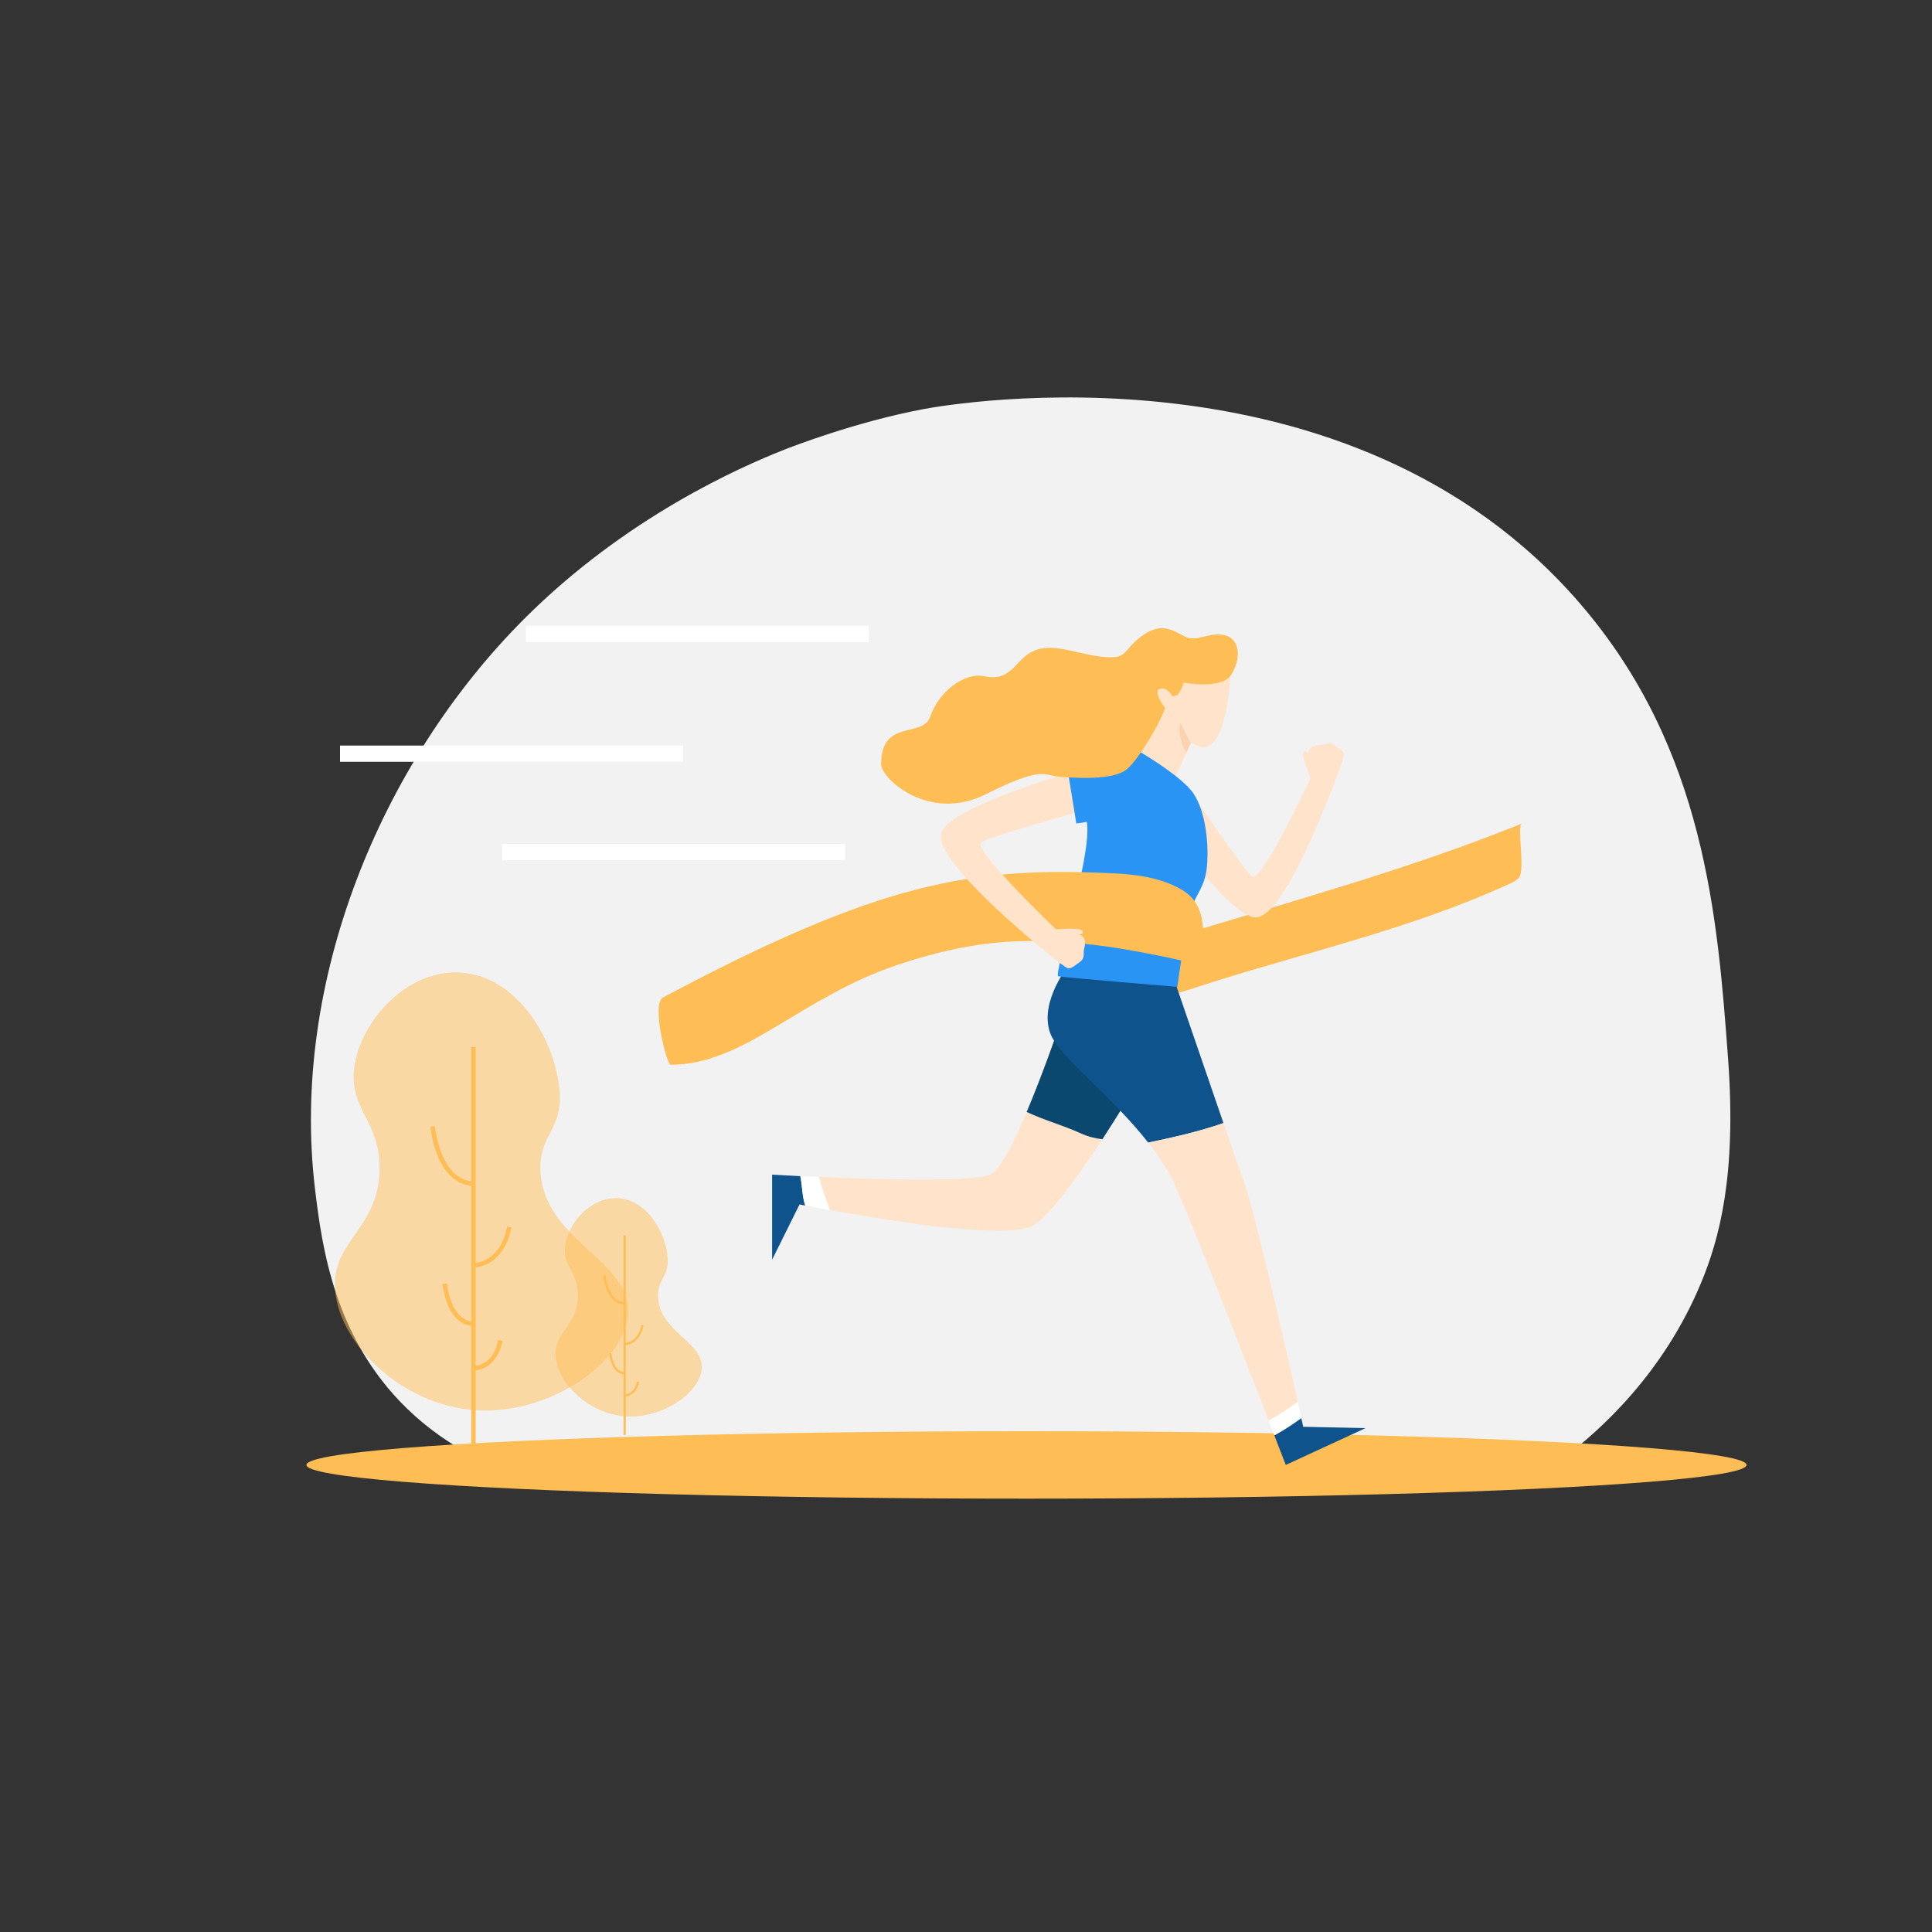 <svg xmlns="http://www.w3.org/2000/svg" xmlns:xlink="http://www.w3.org/1999/xlink" version="1.1" id="Layer_1" x="0px" y="0px" viewBox="0 0 2000 2000" style="enable-background:new 0 0 2000 2000;" xml:space="preserve">
<rect x="0" y="0" width="2000" height="2000" fill="#333333" stroke="none"/>
<style type="text/css">
	.st0{fill:#F2F2F2;}
	.st1{opacity:0.5;}
	.st2{fill:#FFBE55;}
	.st3{fill:#FFFFFF;}
	.st4{fill:#FFE3CA;}
	.st5{fill:#0E538C;}
	.st6{fill:#0B4870;}
	.st7{fill:#FCD2B1;}
	.st8{fill:#2A94F4;}
</style>
<g id="bg">
	<path class="st0" d="M547.3,1530.4c-31.5-9.4-81.2-28.9-125.8-72.1c-75.7-73.3-88.3-168-95.5-228.3   c-25.2-212.2,66.9-439.4,216.5-589.2c105.4-105.5,224-157.4,269.4-175.3c6.1-2.4,72.9-28.6,144.1-42   c29.6-5.6,440.8-76.3,679.9,201.6c129.2,150,142.2,325.1,153,471c8.9,120.3-9,186.4-28,232c-39.2,94.2-104.2,152.2-142,181"/>
	<g>
		<g class="st1">
			<path class="st2" d="M493.1,1459.9c-79-4.9-145.9-72.5-146.4-129.5c-0.4-47.1,44.7-59.3,46.2-118.7     c1.3-51.3-31.8-62.7-26.2-106.4c5.9-45.9,50.8-98.5,104.8-98.7c62.1-0.1,104.3,69.3,107.9,124.9c2.4,37.8-20.7,43-20,78.6     c1.3,72.8,92.2,93.6,90.9,148C649.2,1408.1,570.9,1464.7,493.1,1459.9z"/>
		</g>
		<g>
			<rect x="487.8" y="1083.8" class="st2" width="4.6" height="414.6"/>
		</g>
		<g>
			<path class="st2" d="M489.5,1227.7c-38.4-2.6-43.7-58.9-43.9-61.3l4.6-0.4c0,0.5,5.2,54.8,39.6,57.1L489.5,1227.7z"/>
		</g>
		<g>
			<path class="st2" d="M489.5,1372.6c-27.5-1.8-31.2-41.8-31.4-43.5l4.6-0.4c0,0.4,3.6,37.8,27.1,39.4L489.5,1372.6z"/>
		</g>
		<g>
			<path class="st2" d="M488.1,1312.5l-0.2-4.6c32.2-1.6,36.9-37.5,36.9-37.9l4.6,0.5C529.3,1271,524.1,1310.7,488.1,1312.5z"/>
		</g>
		<g>
			<path class="st2" d="M489.6,1418.8l-0.2-4.6c22.7-1.1,26-25.8,26.1-26.9l4.6,0.6C520,1388.2,516.2,1417.6,489.6,1418.8z"/>
		</g>
	</g>
	<g>
		<g class="st1">
			<path class="st2" d="M648.1,1466.3c-39.4-2.4-72.8-36.1-73-64.6c-0.2-23.5,22.3-29.6,23.1-59.2c0.7-25.6-15.9-31.3-13.1-53     c2.9-22.9,25.3-49.1,52.3-49.2c30.9-0.1,52,34.5,53.8,62.3c1.2,18.8-10.3,21.4-10,39.2c0.6,36.3,46,46.7,45.3,73.8     C725.9,1440.5,686.9,1468.7,648.1,1466.3z"/>
		</g>
		<g>
			<rect x="645.5" y="1278.7" class="st2" width="2.3" height="206.7"/>
		</g>
		<g>
			<path class="st2" d="M646.3,1350.5c-19.1-1.3-21.8-29.4-21.9-30.6l2.3-0.2c0,0.3,2.6,27.3,19.8,28.5L646.3,1350.5z"/>
		</g>
		<g>
			<path class="st2" d="M646.3,1422.8c-13.7-0.9-15.6-20.9-15.7-21.7l2.3-0.2c0,0.2,1.8,18.8,13.5,19.6L646.3,1422.8z"/>
		</g>
		<g>
			<path class="st2" d="M645.6,1392.8l-0.1-2.3c16-0.8,18.4-18.7,18.4-18.9l2.3,0.3C666.2,1372.1,663.6,1391.9,645.6,1392.8z"/>
		</g>
		<g>
			<path class="st2" d="M646.4,1445.8l-0.1-2.3c11.3-0.5,13-12.9,13-13.4l2.3,0.3C661.5,1430.6,659.6,1445.2,646.4,1445.8z"/>
		</g>
	</g>
	<ellipse class="st2" cx="1062.6" cy="1516.5" rx="745.4" ry="34.9"/>
	<rect x="544.3" y="647.9" class="st3" width="355" height="16.8"/>
	<rect x="352" y="771.8" class="st3" width="355" height="16.8"/>
	<rect x="519.8" y="873.7" class="st3" width="355" height="16.8"/>
</g>
<g id="Runner">
	<path class="st2" d="M1214.2,970.5c0,0-6.5,62-6.5,62c0.2-1.8,20.5-7,22.1-7.6c23.7-7.9,47.5-15.2,71.4-22.2   c88.9-26.2,177.4-49.2,261.9-88c3.4-1.5,6.8-3.2,9.2-6c7-8-2.3-54,3-56.1C1457.5,900.2,1335.6,933.2,1214.2,970.5z"/>
	<path class="st4" d="M1391.2,781.2c0,3.1-6.8,21.6-10.2,30.6c-0.6,1.7-1.1,3-1.5,3.8c-0.1,0.4-0.3,0.7-0.3,0.8   c0,0.1-0.1,0.1-0.1,0.2c-10.8,27.1-52.6,134.1-79.5,133.1c-29-1.1-104.2-110.6-104.2-110.6l34.2-23.8c0,0,57.1,84.2,66.5,92   c9.2,7.5,57.9-96.1,60.6-102c-2.6-6.1-9.7-23.4-7.3-26.4c2.8-3.7,4.9,2.4,4.9,2.4s-0.8-6.5,5.3-8.6c6.1-2.1,6.5-0.9,10.2-2.1   c3.7-1.2,7.3-2.5,11,0.4C1384.7,773.9,1391.2,777.1,1391.2,781.2z"/>
	<path class="st5" d="M799.3,1216v88l28.4-57.2c0,0,2.1,0.4,5.9,1.2c-3.2-9.2-3-20.3-5.1-30.4C810.7,1216.6,799.3,1216,799.3,1216z"/>
	<path class="st3" d="M828.5,1217.5c2.1,10.1,1.8,21.2,5.1,30.4c5.5,1.1,14.5,2.8,25.9,4.9c-4.3-11.4-8.4-22.8-11.6-34.4   C840.8,1218.1,834.3,1217.8,828.5,1217.5z"/>
	<path class="st4" d="M1118.7,1173.2c-18.8-8.5-37.6-13.5-55.9-22.1c-14.4,34.2-28.3,61-37.7,64.8c-19.3,8-116.9,5.1-177.3,2.4   c3.1,11.6,7.2,23,11.6,34.4c57.2,10.4,174.9,29.6,207,17.4c16.2-6.2,46.8-48,74.8-90.9C1133.6,1178.5,1126.2,1176.6,1118.7,1173.2z   "/>
	<path class="st6" d="M1209.7,982.8h-86.5c0,0-31.2,99.2-60.4,168.3c18.3,8.6,37.1,13.6,55.9,22.1c7.4,3.4,14.9,5.3,22.5,6.1   c32-49.1,60.7-99.7,60.7-99.7L1209.7,982.8z"/>
	<path class="st5" d="M1212.3,1004.8l-105.8-5.9c0,0-31,38.1-19.4,70.4c9,24.9,62.7,63.8,101.5,113.5c25.5-5.3,52.4-11.3,77.9-20.2   C1243.4,1095.3,1212.3,1004.8,1212.3,1004.8z"/>
	<path class="st3" d="M1319.3,1486c9.6-5.3,18.8-11.4,27.9-17.9c-1-4.4-2.3-10.2-3.8-17.1c-9.1,7.4-19.6,13.4-30.1,19.5   C1315.4,1476,1317.4,1481.2,1319.3,1486z"/>
	<path class="st4" d="M1266.6,1162.6c-25.5,8.8-52.4,14.9-77.9,20.2c11.4,14.6,21.5,30.1,28.8,46.5c16.5,36.9,68.2,169.7,95.8,241.1   c10.5-6.1,20.9-12.1,30.1-19.5c-12.9-57.4-43.7-192.6-54.8-224.7C1284.3,1214.2,1276.1,1190.4,1266.6,1162.6z"/>
	<path class="st5" d="M1349.1,1477c0,0-0.7-3.2-2-8.9c-9,6.5-18.2,12.6-27.9,17.9c7.3,18.8,11.8,30.5,11.8,30.5l82.6-38.1   L1349.1,1477z"/>
	<path class="st7" d="M1228.1,779.4l4.8-10.8c-4.6-6.6-7.8-14.2-11-21.3C1218.9,757.2,1222.2,769.4,1228.1,779.4z"/>
	<path class="st4" d="M1196.8,676.9L1171,775l45.2,31l11.9-26.6c-5.9-9.9-9.2-22.2-6.1-32.1c3.2,7.1,6.3,14.7,11,21.3l0,0   c40,29.7,41.3-82.6,41.3-82.6L1196.8,676.9z"/>
	<path class="st8" d="M1172.3,773.7c0,0,50.3,28.4,63.2,47.8c12.9,19.4,15.5,51.6,14.2,72.3s-8.4,27.8-14.8,42   c-6.5,14.2-16.1,85.8-16.1,85.8s-118.1-9.7-123.3-11s34.9-123.9,29.7-158.8S1172.3,773.7,1172.3,773.7z"/>
	<path class="st2" d="M694.1,1102.2c76.3,0.4,134.2-69.7,234.9-103.3c73.6-24.5,126.9-29.6,203.9-20.7c17,1.9,33.6,4.8,50.4,7.9   c13.4,2.5,26.7,5.2,39.9,8.2c5.3,1.2,11.3,4.4,15.2,0.9c9.8-8.6,7.8-28,6.4-39.4c-2-16.4-8.7-27.8-23.6-36   c-19.8-10.9-43.8-14.5-66-15.6c-149-7.4-242.9,8.2-468.8,128.3C674,1039,690.2,1102.2,694.1,1102.2z"/>
	<path class="st4" d="M1123.2,975.1c0,6.5-1.3,6.5-1.3,10.3c0,3.9,0,7.7-3.9,10.3s-9,7.7-12.9,6.5c-2.9-1-18.3-13.4-25.8-19.5   c-1.7-1.4-2.9-2.4-3.6-2.9c-0.3-0.3-0.5-0.4-0.5-0.4c-22.2-19-110.1-92.8-100.6-117.9c10.3-27.1,138.1-63.2,138.1-63.2l11.6,40   c0,0-98.1,27.1-108.4,33.6c-10.1,6.3,72.5,85.6,77.2,90.1c6.7-0.5,25.2-1.7,27.3,1.5c2.6,3.9-3.9,3.9-3.9,3.9   S1123.2,968.6,1123.2,975.1z"/>
	<path class="st4" d="M1079.4,982.7L1079.4,982.7c-0.8-0.6-2-1.6-3.6-2.9C1076.5,980.3,1077.8,981.3,1079.4,982.7z"/>
	<path class="st8" d="M1105.2,796.9l9,55.5c0,0,63.4-4.7,56.8-49C1167.1,777.6,1105.2,796.9,1105.2,796.9z"/>
	<path class="st4" d="M1381.2,811.8c-0.4,0.9-0.9,2.2-1.6,3.8c0.3-0.9,0.8-2.2,1.5-3.8L1381.2,811.8z"/>
	<path class="st4" d="M1379.3,816.5c-0.1,0.1-0.1,0.2-0.1,0.2h0C1379.2,816.6,1379.2,816.6,1379.3,816.5z"/>
	<path class="st2" d="M1213.6,720.8l5.2-1.3c0,0,5.2-6.5,6.5-12.9c0,0,38.7,7.6,49-7.8c10.3-15.4,10.3-37.3-6.5-41.2   c-16.8-3.9-28.4,7.7-41.3,1.3c-12.9-6.5-24.5-15.5-45.2,0c-20.7,15.5-12.9,24.5-42.6,20.7s-54.9-17.4-76.2-1.3   c-11.6,8.8-19.4,27.1-42.6,21.9c-23.2-5.2-49,18.1-56.8,41.3c-7.7,23.2-51,1.9-51,49.7c0,14.3,49,60.7,108.4,31   c59.4-29.7,59.4-19.4,76.2-18.1c16.8,1.3,55.5,3.9,69.7-7.7c14.2-11.6,39.4-57.4,39.4-63.9c0,0-12.9-16.8-5.2-19.4   C1208.4,710.5,1213.6,720.8,1213.6,720.8z"/>
</g>
</svg>